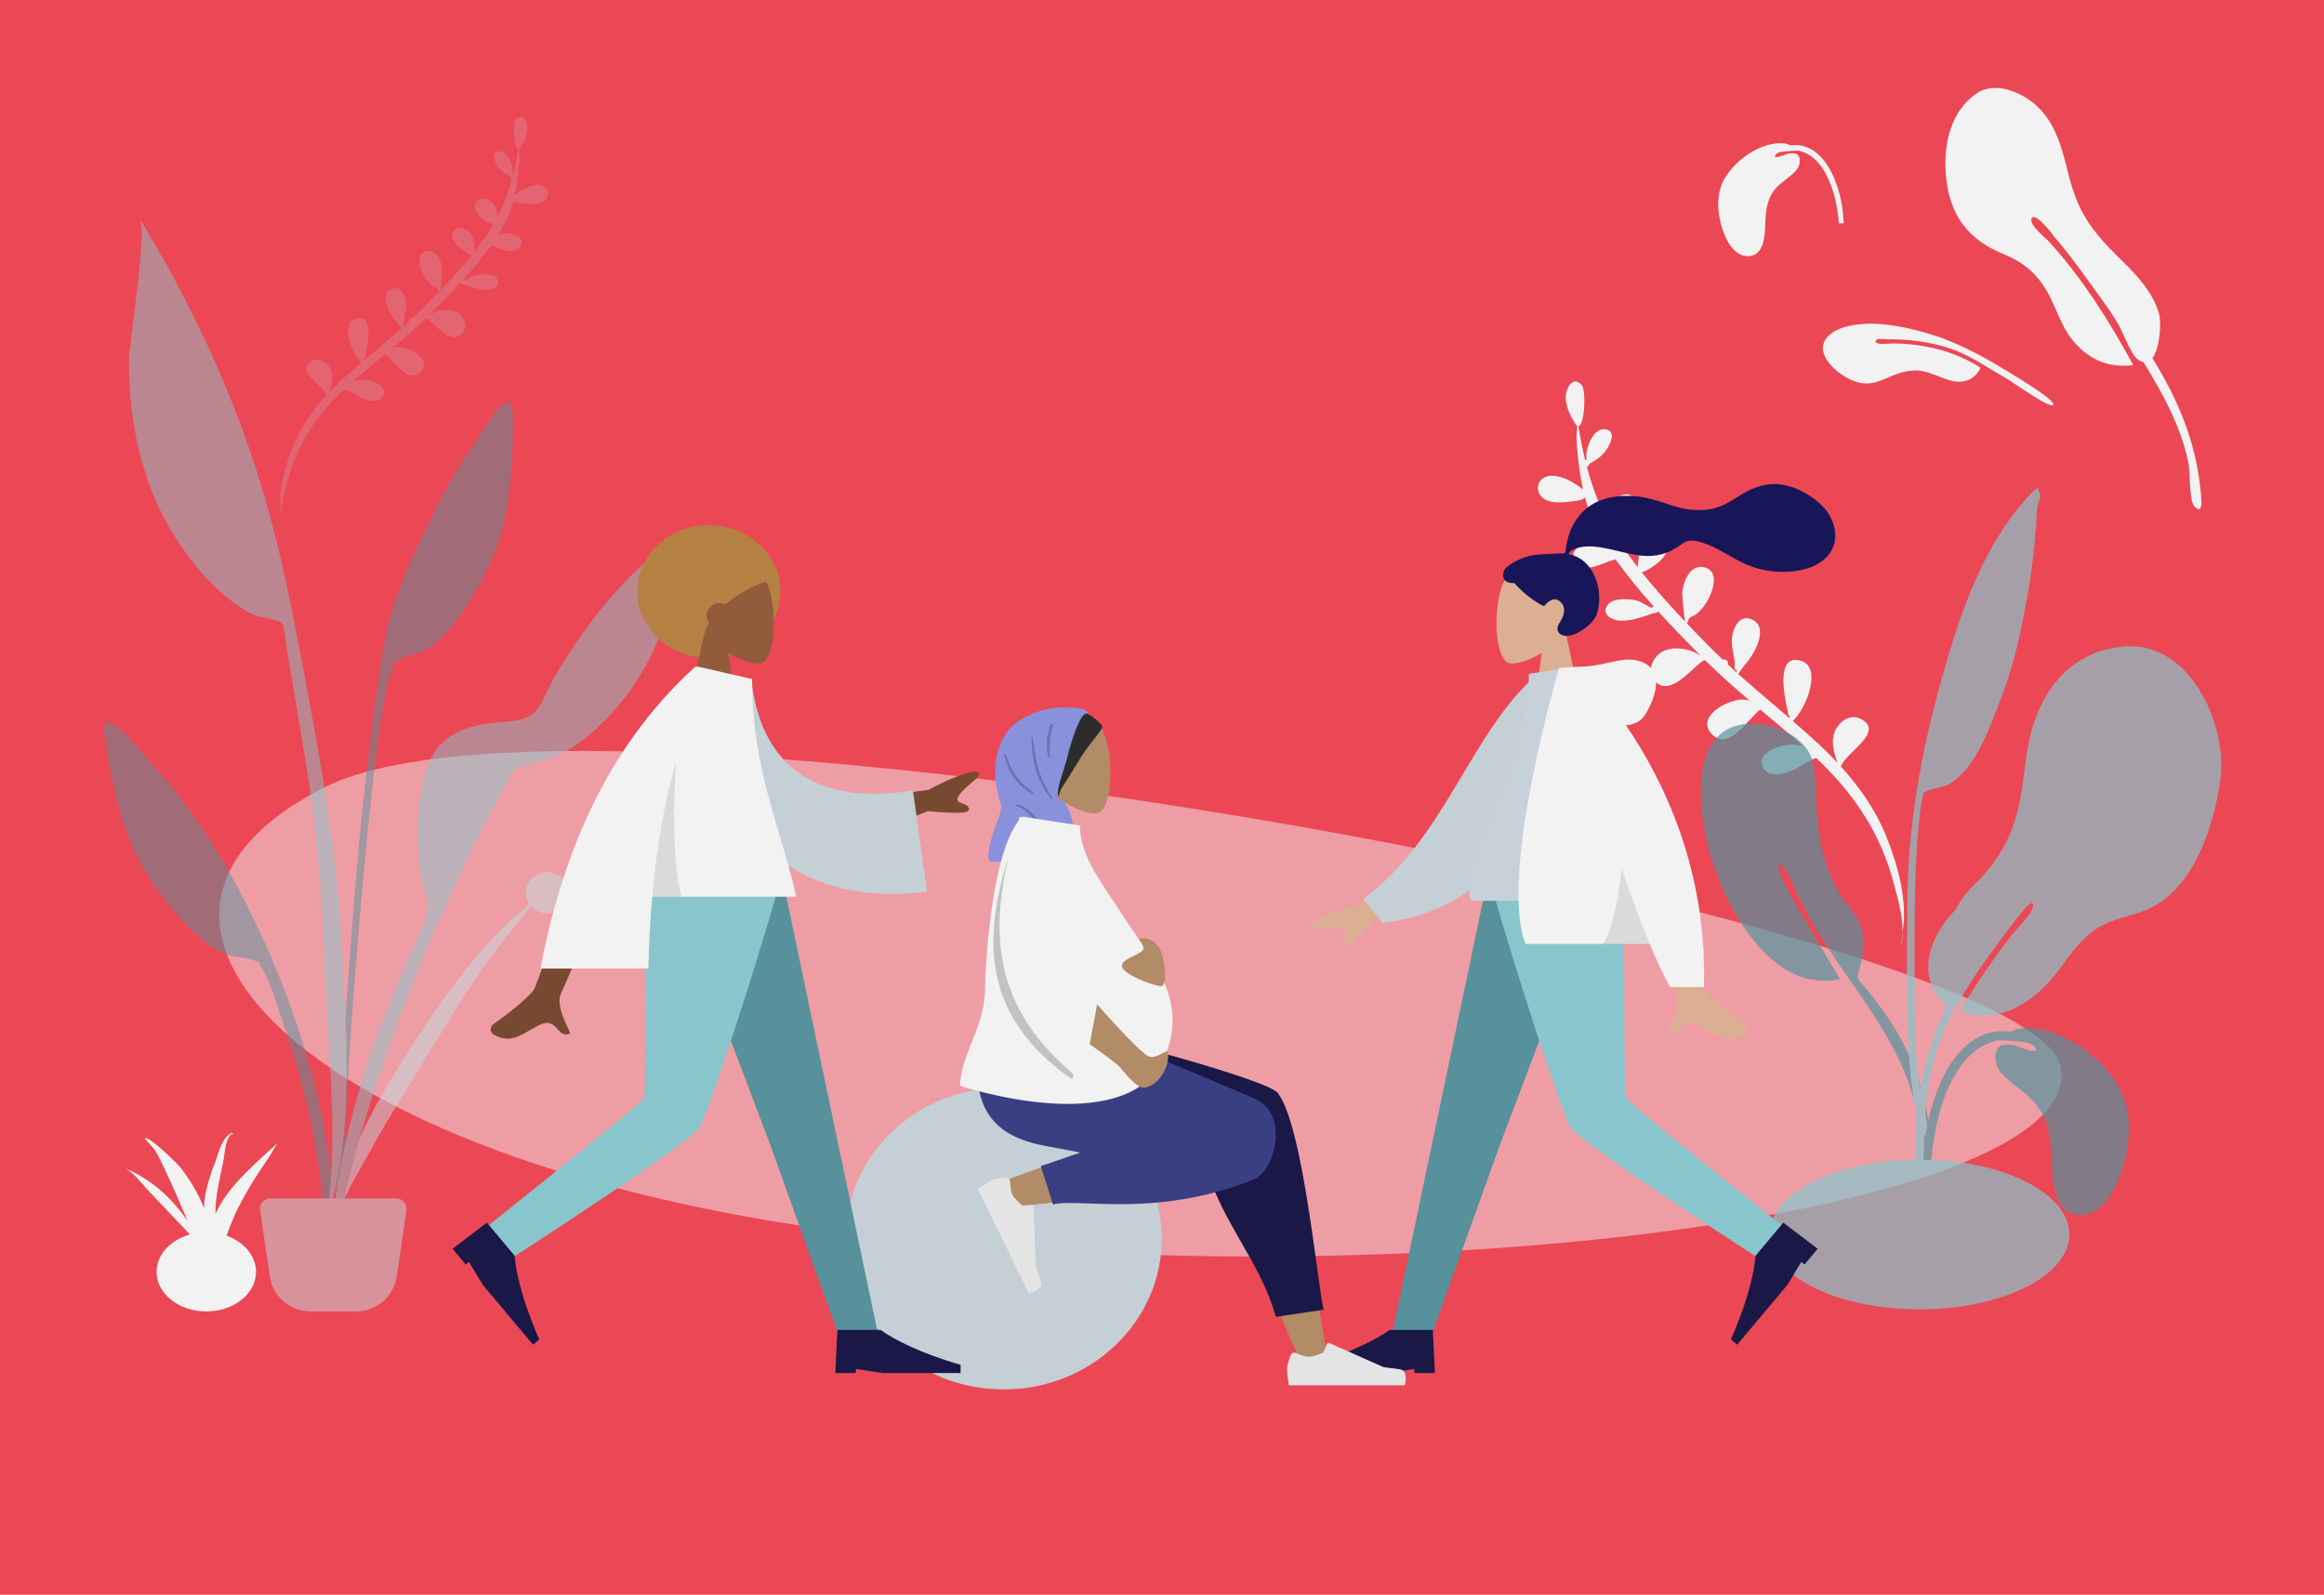 <svg viewBox="-28.82 -28.769 1131.84 776.769" fill="none" xmlns="http://www.w3.org/2000/svg" xmlns:xlink="http://www.w3.org/1999/xlink" overflow="visible" width="1048px" height="719.231px"><rect id="Blush Background Color" fill="#ec4755" x="-28.82" y="-28.769" width="1131.84" height="776.769"/><g id="Master/Scene/3 Characters"><g id="Background" transform="scale(1 1)"><g id="Background/Plants"><g id="Background Shape 2" opacity="0.505"><path id="Background Shape" fill-rule="evenodd" clip-rule="evenodd" d="M974.805 490.795C987.883 559.536 670.715 604.372 397.721 573.082C124.728 541.791 -0.509 419.598 129.759 354.489C260.027 289.38 961.726 422.055 974.805 490.795Z" fill="#F2F2F2"/></g><path id="Leaf Bottom" fill-rule="evenodd" clip-rule="evenodd" d="M722.465 204.353C725.933 201.702 731.313 203.391 734.803 204.956C736.148 205.559 739.586 207.489 742.135 209.661C741.798 208.156 741.498 206.637 741.235 205.106C740.157 198.811 739.414 192.396 739.057 186.019C738.964 184.355 739.085 182.497 739.208 180.614L739.208 180.611C739.249 179.974 739.291 179.334 739.325 178.698C739.185 178.548 739.091 178.34 739.051 178.059C739.037 178.176 739.028 178.269 739.022 178.341C739.011 178.457 739.006 178.515 738.988 178.519C738.969 178.524 738.937 178.475 738.873 178.376C738.848 178.338 738.818 178.292 738.782 178.239C736.202 174.38 734.036 170.03 733.738 165.249C733.486 161.195 736.816 153.523 741.537 158.834C743.649 161.206 743.1 177.864 739.928 178.884C740.776 184.404 741.841 189.915 743.176 195.355C743.376 195.32 743.58 195.317 743.781 195.344C743.762 193.992 743.76 192.516 743.816 192.008C744.291 187.636 747.941 178.76 753.753 180.483C758.218 181.808 755.481 187.26 753.962 189.646C751.515 193.488 748.748 195.151 745.243 197.149C745.173 197.975 744.641 198.455 744.013 198.611C746.359 207.397 749.443 215.966 753.477 224.061L753.585 223.546L753.585 223.546C754.097 221.089 754.694 218.225 755.072 217.623C757.05 214.474 761.427 210.628 765.464 212.491C773.942 216.41 764.74 227.672 757.522 228.897C757.222 229.312 756.904 229.646 756.567 229.837C757.969 232.28 759.468 234.673 761.072 237.004C763.477 240.51 766.062 244.004 768.772 247.479C768.856 244.761 769.928 238.704 770.232 238.053C772.083 234.101 777.418 230.034 781.746 232.842C786.613 236.008 782.2 241.989 779.423 244.696C778.285 245.806 772.657 249.874 770.672 249.892C777.219 258.085 784.446 266.137 791.794 273.899C791.185 270.424 790.39 260.856 790.479 259.794C790.935 254.312 794.536 245.544 801.629 247.681C808.51 249.75 805.466 258.858 803.11 263.2C801.684 265.828 799.711 268.498 797.331 270.331C796.903 270.661 796.343 270.931 795.783 271.2C795.109 271.524 794.436 271.848 793.997 272.277C793.605 272.659 793.485 273.098 793.365 273.533C793.239 273.992 793.115 274.447 792.672 274.828C796.643 279.004 800.642 283.093 804.583 287.069C806.443 288.945 808.337 290.785 810.249 292.602C811.295 292.168 812.787 292.739 812.709 294.222C812.698 294.437 812.648 294.623 812.581 294.793C814.03 296.142 815.488 297.482 816.958 298.807C816.925 298.421 816.934 297.876 817.002 297.125C815.944 298.631 815.988 296.437 816.022 294.764C816.034 294.173 816.044 293.648 816.004 293.373C815.849 292.298 815.648 291.234 815.447 290.171C815.018 287.901 814.59 285.639 814.611 283.296C814.658 278.323 817.805 269.987 824.427 272.949C830.516 275.666 828.301 283.036 826.004 287.657C824.549 290.581 822.56 293.192 820.48 295.691C820.109 296.137 819.697 296.741 819.29 297.34C818.685 298.228 818.089 299.102 817.648 299.428C823.302 304.5 829.089 309.423 834.876 314.346L834.879 314.349C837.47 316.553 840.062 318.758 842.641 320.976C842.754 320.489 842.847 320.006 842.927 319.555C842.765 319.737 842.546 319.822 842.264 319.805C842.189 319.432 842.08 318.936 841.95 318.34C840.356 311.068 835.502 288.917 848.645 293.21C858.274 296.364 851.477 315.652 844.295 322.399C848.654 326.166 852.971 329.982 857.187 333.911C860.237 336.754 863.198 339.694 866.046 342.733C864.572 338.798 863.183 333.705 864.095 329.652C865.422 323.753 871.639 318.184 877.709 321.54C885.277 325.742 879.455 331.482 873.996 336.864C871.208 339.612 868.515 342.267 867.747 344.576C876.8 354.543 884.529 365.616 889.693 378.229C895.31 391.946 900.524 410.377 897.64 425.723C898.173 418.975 895.895 410.503 894.296 404.552C894.079 403.742 893.873 402.979 893.69 402.273C891.287 393.044 887.873 384.065 883.375 375.661C876.169 362.2 866.651 350.774 855.663 340.4C853.161 341.273 850.443 342.889 848.192 344.227C846.812 345.048 845.607 345.765 844.735 346.141C840.531 347.957 832.459 350.56 829.78 344.84C827.146 339.216 833.869 336.07 838.035 334.809C842.061 333.593 845.69 333.74 849.446 334.737C843.63 329.574 837.672 324.575 831.715 319.577L831.714 319.576C830.618 318.656 829.523 317.737 828.428 316.817C826.914 318.06 825.242 319.857 823.466 321.765C817.83 327.82 811.153 334.994 805.19 329.133C796.191 320.288 813.402 311.298 820.735 312C821.635 312.086 822.506 312.276 823.355 312.534C815.877 306.179 808.515 299.692 801.552 292.749C800.303 292.978 798.314 294.818 795.924 297.03C790.554 302 783.161 308.842 777.592 303.455C773.572 299.566 774.949 293.509 778.835 290.046C782.735 286.568 788.391 286.574 793.198 287.745C795.276 288.249 797.193 289.211 798.98 290.383C799.056 290.387 799.129 290.391 799.202 290.395C792.351 283.491 785.457 276.432 778.818 269.132C778.702 269.169 778.583 269.208 778.464 269.247C778.063 269.739 777.391 269.919 776.775 269.81C776.436 269.927 776.089 270.047 775.735 270.169C770.476 271.986 763.717 274.322 758.475 273.315C754.618 272.573 751.117 269.433 754.383 265.567C757.038 262.423 764.24 262.874 767.753 263.619C769.467 263.983 771.333 265.037 773.206 266.095C773.992 266.539 774.78 266.984 775.558 267.379C775.76 266.971 776.113 266.709 776.514 266.583C769.958 259.247 763.702 251.658 758.028 243.739C756.311 244.005 754.406 244.761 752.441 245.54C747.714 247.415 742.64 249.427 738.999 245.093C733.624 238.695 743.733 234.96 748.539 235.568C750.162 235.773 751.762 236.233 753.307 236.842C749.178 230.322 746.025 223.353 743.809 216.033C743.788 216.044 743.768 216.055 743.748 216.066L743.748 216.067C743.717 216.084 743.686 216.102 743.647 216.119C743.68 216.1 743.71 216.082 743.739 216.063L743.739 216.063L743.739 216.063C743.761 216.049 743.783 216.035 743.806 216.021C743.585 215.289 743.372 214.554 743.17 213.815C742.795 213.606 742.444 213.452 742.276 213.389C744.46 214.896 735.248 215.634 733.523 215.772C729.709 216.077 724.599 216.191 721.801 213.062C719.451 210.434 719.589 206.552 722.465 204.353ZM898.05 425.745C897.888 427.968 897.486 430.005 896.737 431.684C897.299 429.772 897.73 427.785 898.05 425.745Z" fill="#F2F2F2"/><path id="Leaf Top" opacity="0.2" fill-rule="evenodd" clip-rule="evenodd" d="M236.297 62.33C233.766 60.414 229.838 61.638 227.288 62.77C226.306 63.207 223.796 64.604 221.933 66.176C222.18 65.087 222.4 63.989 222.592 62.881C223.382 58.329 223.927 53.69 224.19 49.079C224.258 47.876 224.17 46.532 224.082 45.171L224.081 45.169C224.051 44.709 224.021 44.246 223.997 43.785C224.099 43.677 224.168 43.526 224.197 43.323C224.207 43.407 224.213 43.475 224.218 43.527C224.226 43.611 224.229 43.653 224.243 43.656C224.256 43.659 224.28 43.624 224.327 43.552C224.345 43.525 224.367 43.492 224.393 43.453C226.278 40.661 227.862 37.516 228.081 34.059C228.266 31.126 225.838 25.58 222.389 29.422C220.846 31.138 221.24 43.183 223.556 43.92C222.935 47.912 222.155 51.897 221.179 55.831C221.033 55.806 220.884 55.804 220.737 55.824C220.751 54.846 220.753 53.779 220.713 53.411C220.367 50.25 217.705 43.833 213.462 45.082C210.201 46.041 212.197 49.982 213.306 51.707C215.091 54.484 217.11 55.686 219.668 57.13C219.719 57.726 220.108 58.073 220.566 58.186C218.85 64.54 216.596 70.738 213.647 76.592L213.569 76.22C213.195 74.444 212.76 72.373 212.484 71.938C211.042 69.662 207.847 66.882 204.899 68.231C198.707 71.067 205.422 79.207 210.692 80.091C210.911 80.391 211.142 80.632 211.389 80.77C210.364 82.537 209.269 84.268 208.097 85.954C206.339 88.49 204.451 91.018 202.471 93.531C202.411 91.566 201.63 87.186 201.408 86.716C200.058 83.859 196.165 80.921 193.004 82.952C189.449 85.243 192.669 89.567 194.695 91.523C195.525 92.325 199.633 95.264 201.083 95.277C196.299 101.204 191.019 107.029 185.652 112.644C186.097 110.131 186.681 103.212 186.617 102.444C186.286 98.481 183.66 92.142 178.481 93.689C173.455 95.188 175.675 101.773 177.393 104.912C178.434 106.812 179.873 108.742 181.61 110.066C181.923 110.305 182.332 110.499 182.74 110.694C183.232 110.928 183.723 111.162 184.044 111.472C184.33 111.748 184.418 112.065 184.504 112.38C184.596 112.712 184.687 113.041 185.01 113.316C182.109 116.337 179.188 119.296 176.309 122.172C174.95 123.529 173.567 124.861 172.17 126.175C171.406 125.862 170.317 126.275 170.373 127.347C170.381 127.503 170.418 127.637 170.467 127.76C169.408 128.736 168.343 129.705 167.269 130.664C167.294 130.385 167.287 129.991 167.238 129.448C168.01 130.537 167.978 128.95 167.954 127.741C167.946 127.313 167.938 126.933 167.967 126.735C168.081 125.957 168.229 125.188 168.376 124.419C168.69 122.778 169.003 121.141 168.988 119.447C168.956 115.852 166.662 109.825 161.825 111.969C157.378 113.936 158.993 119.265 160.669 122.605C161.729 124.719 163.181 126.606 164.699 128.413C164.97 128.735 165.27 129.172 165.567 129.604C166.008 130.246 166.443 130.878 166.765 131.114C162.635 134.783 158.409 138.345 154.182 141.907L154.181 141.907L154.18 141.908C152.286 143.504 150.393 145.099 148.509 146.704C148.427 146.352 148.359 146.003 148.301 145.676C148.419 145.808 148.579 145.87 148.785 145.858C148.84 145.588 148.919 145.229 149.015 144.798C150.181 139.539 153.733 123.519 144.136 126.629C137.104 128.913 142.059 142.858 147.3 147.734C144.117 150.459 140.963 153.22 137.884 156.063C135.655 158.119 133.493 160.247 131.412 162.445C132.49 159.599 133.505 155.916 132.841 152.985C131.875 148.721 127.337 144.696 122.904 147.125C117.377 150.167 121.626 154.314 125.61 158.204C127.644 160.19 129.609 162.109 130.169 163.779C123.556 170.989 117.908 178.999 114.133 188.121C110.027 198.042 106.213 211.371 108.313 222.467C107.927 217.588 109.593 211.46 110.762 207.157C110.922 206.571 111.072 206.019 111.206 205.508C112.964 198.834 115.46 192.34 118.747 186.262C124.013 176.526 130.967 168.26 138.994 160.754C140.82 161.384 142.804 162.552 144.447 163.519C145.455 164.112 146.334 164.63 146.97 164.902C150.04 166.214 155.933 168.093 157.89 163.956C159.815 159.887 154.908 157.615 151.867 156.705C148.928 155.827 146.278 155.935 143.535 156.657C147.784 152.922 152.136 149.304 156.487 145.688C157.288 145.023 158.088 144.358 158.888 143.692C159.993 144.59 161.213 145.889 162.509 147.268C166.622 151.644 171.494 156.829 175.85 152.588C182.424 146.189 169.861 139.695 164.507 140.206C163.849 140.268 163.213 140.406 162.593 140.593C168.056 135.994 173.433 131.301 178.52 126.278C179.432 126.443 180.884 127.773 182.628 129.371L182.628 129.371C186.547 132.963 191.942 137.908 196.01 134.01C198.946 131.197 197.944 126.818 195.108 124.315C192.261 121.801 188.132 121.808 184.621 122.657C183.104 123.022 181.704 123.718 180.399 124.566C180.343 124.569 180.29 124.572 180.237 124.575C185.242 119.58 190.277 114.473 195.128 109.192C195.212 109.219 195.299 109.247 195.386 109.275C195.679 109.631 196.17 109.761 196.619 109.682C196.865 109.765 197.116 109.851 197.372 109.939L197.378 109.941C201.217 111.253 206.152 112.94 209.979 112.209C212.796 111.672 215.353 109.4 212.97 106.605C211.033 104.333 205.774 104.662 203.209 105.202C201.957 105.466 200.594 106.229 199.227 106.994C198.652 107.316 198.077 107.638 197.509 107.924C197.361 107.629 197.104 107.439 196.811 107.348C201.6 102.041 206.171 96.551 210.317 90.823C211.571 91.015 212.961 91.561 214.395 92.123C217.846 93.477 221.55 94.93 224.21 91.795C228.137 87.166 220.757 84.47 217.248 84.911C216.063 85.06 214.895 85.393 213.766 85.834C216.784 81.118 219.088 76.077 220.709 70.784C220.724 70.792 220.739 70.8 220.753 70.808C220.776 70.821 220.799 70.833 220.827 70.845C220.803 70.832 220.781 70.819 220.76 70.805C220.744 70.795 220.728 70.785 220.711 70.775C220.873 70.246 221.028 69.714 221.176 69.18C221.45 69.028 221.706 68.917 221.829 68.871C220.234 69.962 226.96 70.492 228.219 70.591C231.004 70.81 234.734 70.891 236.779 68.627C238.495 66.726 238.397 63.919 236.297 62.33ZM107.896 222.029C108.019 223.511 108.385 224.863 109.104 225.971C108.576 224.705 108.18 223.386 107.896 222.029Z" fill="#C1DEE2"/><g id="Plant Right" opacity="0.7"><path id="Leaf Me Alone!" fill-rule="evenodd" clip-rule="evenodd" d="M822.822 323.77C836.474 323.062 853.359 331.031 854.815 345.871C855.873 356.653 855.546 367.405 857.183 378.172C858.492 386.776 861.261 395.036 865.038 402.874C868.67 410.411 876.203 416.827 878.162 424.879C879.411 430.01 878.712 437.227 876.99 442.245C874.896 448.347 876.009 447.865 880.182 452.985C888.359 463.018 895.723 473.307 900.93 485.29C908.43 502.55 913.348 522.725 910.564 541.618C910.21 544.017 909.79 552.627 906.486 553.229C902.796 553.902 904.522 548.978 904.719 547.387C905.974 537.238 907.09 528.367 905.575 518.059C899.732 478.288 871.201 452.085 852.623 418.331C851.602 416.59 849.446 412.445 847.947 409.711C845.58 405.393 843.201 397.179 839.997 393.977C833.963 387.947 839.511 400.071 840.686 402.385C842.173 405.313 843.808 408.425 845.332 410.99C852.302 422.882 860.082 435.862 867.28 448.121C836.147 455.214 814.221 417.785 805.866 393.178C798.982 372.905 790.746 325.505 822.822 323.77" fill="#56919C"/><path id="Leaf Me Alone!_2" fill-rule="evenodd" clip-rule="evenodd" d="M1005.81 286.121C982.983 287.932 968.331 302.992 961.511 324.056C957.835 335.407 957.413 347.068 955.37 358.734C952.298 376.284 945.686 389.585 932.764 402.089C928.762 405.961 925.812 409.937 923.716 414.191C919.554 418.438 915.931 423.244 913.269 429.12C909.869 436.624 908.907 445.628 912.832 453.109C913.888 455.121 916.521 459.158 919.25 460.992C909.033 482.752 903.415 506.584 904.048 530.386C904.431 544.753 905.132 559.127 905.951 573.477C906.171 577.33 907.426 583.693 909.31 577.231C911.035 571.32 908.872 562.041 908.672 555.867C907.698 525.786 906.866 498.435 919.248 470.331C920.547 467.385 921.924 464.463 923.357 461.565C923.442 461.516 923.52 461.457 923.599 461.4C923.653 461.442 923.703 461.487 923.758 461.529C923.849 461.365 923.975 461.171 924.121 460.954C924.532 460.529 924.891 459.993 925.233 459.395C926.331 457.873 927.574 456.084 927.581 455.105C927.581 455.098 927.577 455.086 927.577 455.078C935.242 442.565 944.022 430.742 952.99 419.149C952.923 419.234 962.718 405.897 961.204 413.272C960.474 416.827 953.269 423.595 950.359 427.36C943.922 435.735 936.363 446.348 930.082 456.61C929.237 457.096 928.043 459.48 927.179 461.257C926.702 462.157 926.257 463.064 925.82 463.855C948.077 471.208 965.39 456.396 977.196 439.168C977.21 439.147 977.223 439.126 977.236 439.106C980.829 434.346 984.509 429.619 989.107 425.856C996.777 419.576 1004.99 418.468 1014.04 415.378C1038.7 406.951 1049.19 374.987 1052.52 351.27C1056.27 324.513 1037.89 283.483 1005.81 286.121" fill="#89C5CC"/><path id="Leaf Me Alone!_3" fill-rule="evenodd" clip-rule="evenodd" d="M960.723 211.191C937.299 235.569 925.982 269.383 917.022 301.172C907.014 336.676 900.403 372.728 900.149 409.642C899.983 433.895 899.323 458.299 900.739 482.523C901.241 491.126 902.099 499.745 903.462 508.255C903.575 508.955 906.626 527.958 909.545 523.53C911.205 521.012 906.417 503.817 906.056 500.953C904.021 484.822 903.548 468.573 903.647 452.326C903.81 425.575 903.022 398.962 905.733 372.31C906.137 368.33 906.457 364.151 907.402 360.258C908.406 356.119 907.127 357.926 910.396 356.287C913.573 354.695 917.498 354.922 920.794 352.924C933.866 344.997 940.553 324.635 945.758 311.275C951.711 295.998 955.329 279.706 958.219 263.628C960.341 251.816 961.858 240.075 962.716 228.11C962.987 224.339 963.003 220.396 963.744 216.688C963.944 215.688 964.945 213.919 964.909 213.033C964.832 211.158 963.701 210.056 963.608 208.481C962.627 209.363 961.665 210.267 960.723 211.191" fill="#89C5CC"/><ellipse id="Base" cx="906" cy="572.5" rx="73" ry="36.5" fill="#89C5CC"/><path id="Leaf Me Alone!_4" fill-rule="evenodd" clip-rule="evenodd" d="M956.028 472.085C974.095 470.753 994.271 485.329 1002.99 500.497C1010.01 512.726 1008.83 528.785 1004.49 541.778C1001.58 550.476 995.241 562.878 984.665 562.999C971.433 563.15 970.795 546.796 970.539 537.236C970.199 524.525 968.593 513.453 958.577 504.789C957.341 503.72 956.043 502.719 954.746 501.718C953.594 500.829 952.443 499.941 951.334 499.005C951.157 498.855 950.978 498.706 950.8 498.556C947.258 495.579 943.539 492.453 943.086 487.546C942.43 480.436 946.443 479.156 952.571 480.477C952.769 480.52 953.306 480.723 954.036 481C957.166 482.186 963.844 484.718 962.581 481.692C962.105 480.552 960.368 479.648 958.175 478.971C952.501 478.354 945.733 477.638 943.787 478.066C922.792 482.672 914.617 511.755 912.446 530.233C912.212 532.227 912.023 534.228 911.857 536.232H908C908.268 531.393 908.621 526.562 909.43 521.776C912.525 503.473 922.2 476.591 943.42 473.62C944.203 473.51 947.083 473.491 950.571 473.696C952.224 472.772 954.076 472.213 956.028 472.085Z" fill="#56919C"/></g><g id="Plant Left" opacity="0.5"><path id="Leaf" fill-rule="evenodd" clip-rule="evenodd" d="M200.223 190.445C204.425 184.453 212.224 169.235 218.138 167.094C221.948 165.715 220.837 179.98 220.884 182.7C221.067 193.224 220.043 203.681 218.778 214.116C216.498 232.937 209.045 249.697 198.822 265.715C193.562 273.957 187.391 282.3 178.845 287.442C174.912 289.811 170.179 290.207 166.294 292.248C161.769 294.623 164.233 292.703 162.194 297.417C159.363 303.963 158.457 312.408 157.147 319.392C151.132 351.455 136.568 520.945 139.093 553.558C139.317 556.449 135.287 557.14 135.085 553.611C134.016 534.9 143.27 405.322 147.94 362.947C152.609 320.571 157.334 283.135 162.071 268.474C167.819 250.687 178.199 229.298 186.84 212.711C190.854 205.006 195.229 197.565 200.223 190.445Z" fill="#56919C"/><path id="Leaf_2" fill-rule="evenodd" clip-rule="evenodd" d="M231.414 398.278C242.349 390.25 254.186 405.401 244.29 413.43C238.82 417.868 233.101 416.29 229.882 412.591C227.792 415.139 225.836 417.803 223.956 420.052C218.229 426.909 212.817 433.928 207.644 441.111C196.898 456.035 187.689 471.801 178.06 487.278C168.558 502.554 159.132 517.908 150.519 533.571C143.223 546.841 133.498 562.452 131 577C134.79 546.146 149.172 516.49 166.298 489.291C183.285 462.314 202.779 432.853 229.081 411.564C226.404 407.627 226.33 402.008 231.414 398.278Z" fill="#C1DEE2"/><path id="Leaf_3" fill-rule="evenodd" clip-rule="evenodd" d="M23.913 323.031C30.032 324.227 40.031 338.07 45.075 343.344C51.07 349.612 56.508 356.292 61.635 363.292C72.671 378.358 82.541 394.376 90.934 411.08C104.616 438.311 115.578 466.265 123.533 495.918C128.403 514.069 131.556 532.883 133.424 551.565C133.777 555.089 137.471 582.253 132.148 582.985C127.361 583.644 128.84 562.359 128.609 559.463C125.998 526.798 118.177 495.015 107.299 464.226C104.929 457.519 102.728 449.304 98.938 443.268C96.209 438.921 98.919 440.437 94.123 438.792C90.005 437.378 85.313 437.724 81.096 435.993C71.936 432.237 64.601 424.944 58.171 417.608C45.676 403.351 35.774 387.928 30.613 369.66C27.75 359.532 25.118 349.344 23.658 338.902C23.281 336.203 19.972 322.26 23.913 323.031Z" fill="#56919C"/><path id="Leaf_4" fill-rule="evenodd" clip-rule="evenodd" d="M48.061 92.716C71.111 132.69 90.053 176.601 102.283 221.076C109.694 248.023 114.876 275.675 120.025 303.126C127.997 345.632 135.538 388.134 137.683 431.395C139.841 474.906 144.108 525.092 129.861 567C136.978 524.452 130.202 479.162 129.002 436.35C128.429 415.912 126.768 395.674 124.588 375.355C122.473 355.645 119.018 336.029 115.801 316.474C114.234 306.95 112.588 297.441 110.912 287.937C110.411 285.101 110.2 276.687 108.401 274.75C106.591 272.8 97.354 272.005 94.454 270.574C88.615 267.693 83.122 263.6 78.261 259.275C68.942 250.984 60.835 240.151 54.436 229.472C39.631 204.764 33.712 174.61 34.011 145.994C34.068 140.438 43.003 80.61 39.415 79.786C39.631 79.533 39.835 79.272 40.028 79C42.745 83.549 45.411 88.128 48.061 92.716Z" fill="#89C5CC"/><path id="Leaf_5" fill-rule="evenodd" clip-rule="evenodd" d="M296.846 236.887C297.202 236.374 299.517 232.807 298.351 233.035C300.724 232.57 295.087 236.969 301 234.27C298.192 236.922 299.813 240.366 299.85 243.935C299.911 249.73 298.942 255.476 297.851 261.146C296.126 270.109 293.557 278.823 289.828 287.159C281.701 305.326 267.901 322.814 251.518 334.172C243.43 339.779 235.504 341.689 226.28 344.27C220.453 345.901 219.991 348.915 216.898 354.569C210.46 366.345 204.136 378.078 198.457 390.251C191.677 404.788 185.095 419.34 178.886 434.132C157.969 483.957 140.945 535.578 132.005 589C131.786 557.519 139.069 525.095 148.255 495.088C154.947 473.226 163.658 452.151 172.95 431.29C175.201 426.236 178.613 419.735 179.57 414.155C180.239 410.245 178.192 406.486 177.255 402.367C173.601 386.33 173.863 368.363 177.071 352.24C180.609 334.461 190.839 326.209 208.145 323.691C214.474 322.769 222.519 323.107 228.322 320.408C234.645 317.47 237.253 307.81 240.849 301.61C250.506 284.953 261.98 268.979 275.155 254.945C278.803 251.059 282.726 247.473 286.888 244.15C289.513 242.053 295.058 239.47 296.846 236.887Z" fill="#89C5CC"/><path id="Base_2" fill-rule="evenodd" clip-rule="evenodd" d="M97.845 560.729C97.4 557.71 99.74 555 102.791 555H164.209C167.26 555 169.6 557.71 169.155 560.729L164.408 592.918C162.961 602.73 154.541 610 144.622 610H122.378C112.459 610 104.039 602.73 102.592 592.918L97.845 560.729Z" fill="#C1DEE2"/></g><g id="Maceta"><ellipse id="Base_3" cx="71.646" cy="590.728" rx="24.228" ry="19.272" fill="#F2F2F2"/><path id="Fill 27" fill-rule="evenodd" clip-rule="evenodd" d="M78.353 558.174C77.527 559.603 76.79 561.061 76.139 562.54C76.116 559.493 76.284 556.424 76.745 553.313C77.531 547.983 78.732 542.682 79.861 537.388C80.672 533.584 80.621 526.752 83.699 523.72C84.544 523.065 84.747 524.351 84.747 524.908C84.757 525.026 84.745 522.632 83.925 523.049C79.054 525.564 77.476 533.474 75.917 537.434C73.642 543.215 71.706 549.124 70.909 555.138C70.708 556.657 70.598 558.176 70.573 559.692C70.407 559.287 70.252 558.878 70.08 558.474C67.268 551.881 63.475 545.447 58.743 539.514C57.578 538.054 42.934 523.649 41.788 525.854C41.901 526.174 42.138 526.44 42.499 526.651C42.52 526.675 42.521 526.662 42.508 526.626C43.368 528.016 45.814 530.161 46.575 531.379C48.492 534.442 49.982 537.693 51.496 540.882C54.695 547.622 57.662 554.429 60.539 561.25C61.208 562.839 61.907 564.419 62.619 565.994C55.277 555.405 45.483 545.791 32 540.287C36.605 542.63 39.624 547.037 42.734 550.412C46.485 554.483 50.435 558.444 54.193 562.51C58.625 567.307 63.84 572.358 68.104 577.666C72.233 586.336 76.246 595.015 78.723 604.128C77.708 600.98 78.644 596.628 78.47 593.324C78.332 590.693 78.025 588.084 77.603 585.48C78.124 586.655 78.573 587.83 78.776 588.924C78.591 587.09 78.377 585.268 78.147 583.455C78.737 581.758 79.316 580.175 79.707 578.87C81.712 572.179 84.099 565.602 87.35 559.193C90.357 553.264 93.808 547.41 97.567 541.735C99.321 539.089 101.099 536.453 102.866 533.812C104.022 532.083 105.123 529.316 106.733 527.659C96.326 537.174 84.956 546.757 78.353 558.174" fill="#F2F2F2"/></g><g id="Top Leaves"><path id="Leaf_6" fill-rule="evenodd" clip-rule="evenodd" d="M1022.63 123.827C1019.65 113.876 1012.65 106.087 1005.37 98.951C991.22 85.058 983.606 76.468 978.562 56.146C975.595 44.193 972.575 31.528 963.165 22.856C956.313 16.541 944.521 11.236 935.357 15.758C921.261 24.172 917.475 41.439 918.896 56.9C920.659 76.064 929.61 87.88 946.807 94.938C956.497 98.913 962.938 104.159 968.197 113.299C972.405 120.607 974.858 129.759 980.145 136.384C988.05 146.289 997.941 150.691 1010.13 149.046C998.714 128.035 985.371 106.826 969.277 89.135C967.771 87.357 958.886 80.549 960.678 77.518C962.652 74.181 971.774 86.718 971.709 86.642C976.386 92.01 980.714 97.715 984.963 103.475C984.953 103.48 984.94 103.484 984.928 103.489C989.304 109.4 993.644 115.397 997.902 121.469C999.624 124.038 1001.3 126.639 1002.9 129.306C1005.26 133.219 1009 144.325 1012.85 146.731C1013.67 147.245 1014.44 147.533 1015.15 147.651C1017.78 151.956 1020.33 156.295 1022.77 160.685C1029.12 172.151 1034.57 184.257 1037.08 197.202C1037.81 200.981 1037.29 215.114 1039.87 217.842C1044.58 222.831 1043.2 213.223 1042.92 210.323C1040.58 186.31 1031.96 165.852 1019.44 145.664C1023.29 140.642 1023.84 127.859 1022.63 123.827" fill="#F2F2F2"/><path id="Leaf_7" fill-rule="evenodd" clip-rule="evenodd" d="M861.131 135.43C866.102 129.573 878.052 128.579 885.361 128.971C894.404 129.456 903.694 131.658 912.298 134.32C926.471 138.704 940.244 146.706 952.727 154.451C954.231 155.384 972.764 166.529 971.124 168.485C969.498 170.423 951.305 157.184 947.25 154.902C938.597 150.032 930.662 144.272 921.124 141.055C911.249 137.724 900.805 136.405 890.42 136.496C889.087 136.508 884.74 135.579 884.646 137.551C884.554 139.479 891.748 138.473 893.016 138.485C898.255 138.533 903.527 139.026 908.691 139.934C918.368 141.635 927.465 145.061 935.753 150.317C933.44 155.694 927.897 158.173 922.081 156.828C917.055 155.664 912.156 152.796 907.234 151.966C903.845 151.395 900.451 151.735 897.164 152.69C888.494 155.209 883.494 160.371 873.961 156.781C866.489 153.966 853.991 143.853 861.131 135.43" fill="#F2F2F2"/><path id="Leaf Me Alone!_5" fill-rule="evenodd" clip-rule="evenodd" d="M839.753 41.051C828.714 40.246 816.388 49.056 811.063 58.223C806.771 65.615 807.494 75.321 810.145 83.173C811.921 88.431 815.795 95.926 822.257 95.999C830.341 96.091 830.73 86.207 830.887 80.428C831.095 72.746 832.076 66.054 838.195 60.818C838.95 60.172 839.743 59.566 840.536 58.961C841.239 58.424 841.943 57.887 842.62 57.322C842.728 57.231 842.837 57.141 842.946 57.05C845.11 55.251 847.383 53.361 847.659 50.396C848.06 46.099 845.608 45.325 841.864 46.124C841.743 46.149 841.415 46.272 840.969 46.44C839.057 47.157 834.977 48.687 835.749 46.858C836.039 46.169 837.101 45.623 838.441 45.213C841.907 44.84 846.042 44.408 847.231 44.666C860.058 47.45 865.052 65.028 866.379 76.196C866.529 77.46 866.649 78.729 866.753 80H869.105C868.94 77.015 868.726 74.036 868.221 71.085C866.331 60.022 860.42 43.775 847.455 41.979C846.977 41.913 845.217 41.901 843.086 42.025C842.076 41.467 840.945 41.129 839.753 41.051Z" fill="#F2F2F2"/></g></g></g><g id="Master/Pose/Standing" transform="matrix(-1 0 0 1 878 214) scale(1 1)"><g id="Master/Pose/Standing"><g id="Head/Front" transform="translate(82 0) scale(1 1)"><g id="Head/Front/Airy"><g id="Head"><path id="SKIN" fill-rule="evenodd" clip-rule="evenodd" d="M73.935 75.244C80.411 79.147 86.774 81.033 89.76 80.263C97.25 78.333 97.938 50.935 92.143 40.134C86.349 29.333 56.558 24.625 55.057 46.026C54.536 53.453 57.654 60.081 62.262 65.49L54 104H78L73.935 75.244Z" fill="#dcae92"/></g><path id="hair" fill-rule="evenodd" clip-rule="evenodd" d="M78.464 27.685C75.301 27.166 66.784 26.81 65.213 26.81C64.21 26.81 63.122 27.039 62.527 26.118C62.041 25.363 62.219 24.087 62.074 23.211C61.905 22.194 61.665 21.189 61.423 20.187C60.733 17.337 59.69 14.625 58.231 12.079C55.492 7.302 51.481 3.56 46.417 1.383C40.824 -1.021 34.496 -1.572 28.48 -1.084C22.043 -0.562 16.216 1.563 10.138 3.562C4.346 5.468 -1.72 6.218 -7.778 5.288C-13.882 4.35 -18.493 1.042 -23.641 -2.098C-28.912 -5.312 -34.934 -7.414 -41.165 -6.931C-46.98 -6.48 -52.341 -4.078 -57.15 -0.871C-61.649 2.131 -65.362 5.742 -67.458 10.824C-69.713 16.291 -69.711 22.292 -66.003 27.123C-60.628 34.127 -50.65 35.938 -42.349 35.758C-37.547 35.654 -32.832 34.777 -28.299 33.183C-22.253 31.056 -17.029 27.452 -11.373 24.528C-8.719 23.156 -5.975 22.029 -3.099 21.217C-0.309 20.429 2.44 20.067 4.966 21.753C7.639 23.537 10.034 25.288 13.092 26.405C16.026 27.476 19.133 28.075 22.258 28.051C28.339 28.004 34.333 26.109 40.239 24.84C45.054 23.806 50.207 22.774 55.117 23.769C57.166 24.184 60.159 25.041 60.899 27.17C48.444 29.427 43.553 44.83 47.064 56.137C48.959 62.24 60.35 69.374 64.779 66.166C67.585 64.133 65.881 61.465 64.779 59.703C62.668 56.33 61.945 51.997 65.852 49.648C69.222 47.622 72.765 52.433 72.832 52.427C73.758 52.354 81.76 47.828 87.274 41.224C92.713 41.547 93.539 37.96 92.24 35.027C90.941 32.094 82.834 28.402 78.464 27.685Z" fill="#181658"/></g></g><g id="Lower Body/Standing" transform="translate(0 187) scale(1 1)"><g id="Lower Body/Standing/Skinny Jeans Walk"><path id="Leg" fill-rule="evenodd" clip-rule="evenodd" d="M128 0L176.082 127.227L209.783 221H229L182.674 0L128 0Z" fill="#56919c"/><path id="Leg" fill-rule="evenodd" clip-rule="evenodd" d="M116.117 0C115.594 43.654 115.972 102.427 114.754 105.149C113.536 107.87 39 167.157 39 167.157L48.905 184C48.905 184 137.397 126.934 141.921 119.331C146.445 111.728 169.174 41.763 181 0H116.117Z" fill="#89c5cc"/><path id="Shoe" fill-rule="evenodd" clip-rule="evenodd" d="M21.574 178.491L38.304 165.759L51.803 181.846C53.36 200.037 63.848 222.649 63.848 222.649L60.784 225.22L36.358 196.11L29.534 184.866L28.002 186.152L21.574 178.491Z" fill="#191847"/><path id="Shoe_2" fill-rule="evenodd" clip-rule="evenodd" d="M208 239L209 218L230 218C244.936 228.5 269 235 269 235V239H231L218 237V239H208Z" fill="#191847"/></g></g><g id="Upper Body" transform="translate(22 82) scale(1 1)"><g id="Upper Body/Hoodie"><path id="SKIN" fill-rule="evenodd" clip-rule="evenodd" d="M222.68 115.635L190.781 92.212L183.73 109.642L215.318 122.741C224.251 133.235 229.246 137.61 230.304 135.865C231.195 134.394 230.499 133.017 229.857 131.749C229.357 130.76 228.89 129.838 229.233 128.989C230.018 127.049 236.019 127.254 241.705 127.691C247.392 128.128 245.735 125.598 244.364 124.349C238.559 120.874 231.331 117.97 222.68 115.635ZM55.398 156.908C58.328 150.963 68.308 93.02 68.308 93.02L89.205 93.102C89.205 93.102 69.851 155.583 68.308 159.406C66.304 164.372 69.708 171.587 72.016 176.48C72.373 177.237 72.704 177.938 72.985 178.567C69.782 180 68.243 178.268 66.622 176.442C64.79 174.379 62.851 172.197 58.288 174.319C56.525 175.14 54.857 176.109 53.227 177.057C47.597 180.329 42.425 183.336 35.389 178.994C34.274 178.306 33.051 175.715 36.005 173.69C43.362 168.645 53.965 159.815 55.398 156.908Z" fill="#dcae92"/><path id="Coat Back" fill-rule="evenodd" clip-rule="evenodd" d="M127.695 5.332L136.342 3.849C168.425 31.564 181.603 84.809 220.929 113.015L211.464 124.748C143.24 116.3 126.33 51.355 127.695 5.332Z" fill="#c5cfd6"/><path id="Shirt" fill-rule="evenodd" clip-rule="evenodd" d="M90 114C90 114 142.008 114 166.511 114C170.008 114 169.349 108.952 168.843 106.404C163.011 77.004 140.241 45.312 140.241 3.461L118.172 0C99.918 29.358 93.605 65.505 90 114Z" fill="#C7D1D9"/><path id="Coat Front" fill-rule="evenodd" clip-rule="evenodd" d="M81.397 135C77.958 143.259 74.586 150.465 71.409 156H55C53.234 98.919 74.845 54.996 92.931 28.513C88.916 28.226 85.291 26.546 83 22.411C74.933 7.856 77.847 -0.158 86.467 -2.792C91.207 -4.24 95.666 -3.252 101.002 -2.068C105.369 -1.1 110.325 -0.001 116.504 2.76336e-08C116.506 2.76336e-08 116.508 2.76336e-08 116.51 2.76336e-08C117.109 2.76336e-08 117.654 0.04 118.148 0.117L125.472 0.535C125.472 0.535 155.205 101.305 141.872 135H81.397Z" fill="#f2f2f2"/><path id="Shade" fill-rule="evenodd" clip-rule="evenodd" d="M81.397 135C85.909 124.164 90.535 111.516 94.987 98.454C96.645 112.839 99.405 127.286 104 135H81.397Z" fill="black" fill-opacity="0.1"/></g></g></g></g><g id="Master/Pose/Sitting" transform="translate(378 214) scale(1 1)"><g id="Master/Pose/Sitting"><g id="Head/Front" transform="translate(38 73) scale(1 1)"><g id="Head/Front/Hijab 1"><g id="Head"><path id="SKIN" fill-rule="evenodd" clip-rule="evenodd" d="M73.935 75.244C80.411 79.147 86.774 81.033 89.76 80.263C97.25 78.333 97.938 50.935 92.143 40.134C86.349 29.333 56.558 24.625 55.057 46.026C54.536 53.453 57.654 60.081 62.262 65.49L54 104H78L73.935 75.244Z" fill="#b28b67"/></g><g id="Hijab"><path id="Front" fill-rule="evenodd" clip-rule="evenodd" d="M86.735 33.011C86.185 32.683 85.035 31.991 84.453 31.741C84.315 31.68 83.349 30.991 83.323 31C82.592 31.247 80.476 32.157 80.294 32.944C80.266 33.004 80.238 33.059 80.211 33.108C79.911 33.654 79.636 34.212 79.374 34.778C78.797 36.019 78.3 37.317 77.825 38.604C76.9 41.112 76.097 43.677 75.358 46.249C74.605 48.866 73.967 51.515 73.252 54.143C72.224 57.925 70.907 61.615 69.886 65.396C69.234 67.81 68.871 70.252 69.042 72.737C69.044 72.767 69.045 72.796 69.048 72.826C69.049 72.839 69.05 72.851 69.051 72.864C69.08 73.246 69.122 73.629 69.177 74.013C69.226 74.341 69.274 74.671 69.326 75C70.259 73.14 70.971 71.09 71.727 69.144C71.801 68.954 71.872 68.762 71.941 68.569C72.184 68.175 72.433 67.783 72.684 67.393C74.269 64.932 75.86 62.48 77.379 59.974C80.113 55.468 82.821 50.866 86.061 46.728C87.018 45.506 87.997 44.303 88.942 43.071C89.48 42.37 90.003 41.657 90.51 40.931C90.872 40.413 92.447 38.604 91.877 37.518C91.585 36.962 88.161 33.863 86.735 33.011Z" fill="#2C2C2C"/><path id="Turban" fill-rule="evenodd" clip-rule="evenodd" d="M84.626 31.831C85.161 32.011 84.9 30.898 84.383 30.507C81.984 28.693 72.813 28.035 64.832 29.692C59.485 30.802 53.267 33.564 48.997 37.115C45.147 40.317 42.499 45.449 41.136 50.408C39.705 55.614 39.488 61.042 40.286 66.381C40.461 67.554 40.837 68.672 41.047 69.82C41.283 71.112 41.404 72.357 41.825 73.615C42.083 74.385 42.521 75.139 42.741 75.914C42.992 76.797 42.839 77.615 42.656 78.513C42.358 79.978 41.988 81.44 41.462 82.839C40.672 84.94 39.714 86.907 39.113 89.087C38.314 91.988 34.97 101.427 37.414 104H83.932C82.761 100.805 79.245 97.044 78.533 93.624C78.114 91.609 77.914 87.209 77.871 87.049C76.822 79.822 74.775 76.371 73.493 75.119C72.211 73.867 70.504 73.482 70.416 72.395C70.052 67.902 71.839 63.597 73.149 59.404C74.71 54.407 75.855 49.285 77.464 44.304C78.177 42.099 81.85 30.898 84.626 31.831Z" fill="#8991DC"/><path id="Shade" fill-rule="evenodd" clip-rule="evenodd" d="M66.562 53.142C66.184 45.537 66.562 42.566 68.316 37H67.234C65.525 39.209 64.094 45.965 65.701 53.142H66.562ZM45.364 52.784L45.364 52.784L45.364 52.783C45.175 52.322 44.982 51.849 44.782 51.364L44.094 51.695C46.264 59.631 48.903 65.757 57.965 70.893L58.67 70.399C50.1 64.373 48.262 59.876 45.364 52.784ZM58.213 43.292C58.304 43.981 58.391 44.651 58.476 45.306V45.306C59.779 55.359 60.605 61.735 67.866 73.298L67.043 73.549C59.083 62.826 57.821 54.074 57.445 43.354L58.213 43.292ZM50.373 75.88L49.669 76.736C53.196 77.474 55.594 80.068 58.343 83.042C61.251 86.188 64.553 89.759 70 92.007L71.011 91.394C65.066 88.303 62.3 85.231 59.885 82.548C57.385 79.771 55.26 77.411 50.373 75.88Z" fill="black" fill-opacity="0.2"/></g></g></g><g id="Lower Body/Sitting" transform="translate(-44 260) scale(1 1)"><g id="Lower Body/Sitting/Sweat Pants"><g id="Seat"><ellipse id="Ballsy Ball" cx="126" cy="100.5" rx="77" ry="73.5" fill="#C5CFD6"/></g><path id="SKIN" fill-rule="evenodd" clip-rule="evenodd" d="M245.711 96.58C249.43 109.608 258.697 134.302 271.509 162.66L283.685 159.107C273.033 93.853 264.168 50.651 259.09 37.502C255.735 28.814 230.353 29.832 233.273 47.313C234.498 54.643 239.343 74.273 245.711 96.58ZM195.667 50.361C175.812 54.475 134.644 69.017 122.888 73.664C115.5 76.584 120.263 86.488 126.566 85.621C127.633 85.475 131.41 85.052 137.044 84.422C155.142 82.397 192.412 78.228 220.679 74.16C235.563 72.017 227.556 44.138 212.102 47.088C206.903 48.081 201.373 49.179 195.667 50.361Z" fill="#b28b67"/><path id="Leg Back" fill-rule="evenodd" clip-rule="evenodd" d="M259.869 30.138C257.839 23.514 165.562 0 165.562 0H158V7.047L221.587 39.416C221.503 40.461 221.554 41.565 221.759 42.729C221.3 66.726 231.571 84.653 241.739 102.402C248.389 114.008 254.994 125.539 258.528 138.641L281.889 135.156C281.209 133.416 280.133 125.568 278.661 114.839C274.952 87.785 268.729 42.409 260 30.403C259.97 30.361 259.939 30.32 259.907 30.278C259.896 30.231 259.883 30.185 259.869 30.138Z" fill="#191847"/><path id="Leg Front" fill-rule="evenodd" clip-rule="evenodd" d="M163.283 58.641C157.465 57.476 152.107 56.436 147.523 55.632C117.909 50.438 109.274 34.586 114.38 0H168.942C177.855 2.56 224.174 21.985 248.207 32.316C264.113 39.154 259.099 63.804 250.091 70.219C250.042 70.613 249.88 70.88 249.591 71C215.44 85.154 186.318 84.098 167.617 83.42C159.784 83.136 153.78 82.918 150 83.912L144.077 65.228L163.283 58.641Z" fill="#393f82"/><g id="Left [shoe]"><path id="shoe" fill-rule="evenodd" clip-rule="evenodd" d="M129.127 72.695C129.081 71.525 128.094 70.589 126.93 70.713C124.806 70.939 121.672 71.38 120.147 72.124C117.716 73.31 113.446 76.395 113.446 76.395C114.822 79.215 138.171 127.088 138.171 127.088C138.171 127.088 145.668 125.878 144.112 121.367C142.557 116.855 141.603 113.835 141.603 113.835L140.615 85.15C140.596 84.587 140.115 84.151 139.553 84.186L135.14 84.463C135.14 84.463 131.379 81.419 130.177 78.955C129.446 77.455 129.204 74.656 129.127 72.695Z" fill="#E4E4E4"/></g><g id="Right [shoe]"><path id="shoe_2" fill-rule="evenodd" clip-rule="evenodd" d="M268.45 156.284C267.378 155.813 266.104 156.29 265.705 157.391C264.977 159.398 264 162.409 264 164.106C264 166.811 264.901 172 264.901 172C268.039 172 321.303 172 321.303 172C321.303 172 323.502 164.732 318.765 164.152C314.028 163.573 310.895 163.106 310.895 163.106L284.68 151.419C284.165 151.189 283.563 151.43 283.348 151.951L281.663 156.039C281.663 156.039 277.278 158.085 274.537 158.085C272.868 158.085 270.246 157.074 268.45 156.284Z" fill="#E4E4E4"/></g></g></g><g id="Upper Body" transform="translate(-22 155) scale(1 1)"><g id="Upper Body/Pregnant"><path id="Shirt" fill-rule="evenodd" clip-rule="evenodd" d="M181.729 118.264C162.738 157.816 82.791 131.11 82.791 131.11C82.791 124.256 85.51 117.385 88.365 110.169C91.426 102.431 94.644 94.296 94.837 85.361C95.191 68.921 98.265 19.113 111.093 2.287C111.327 1.527 111.564 0.764 111.804 0L112.692 0.418C112.831 0.275 112.97 0.136 113.111 0L141.101 4.328C141.101 16.988 149.203 28.993 156.497 39.8C158.271 42.43 159.998 44.988 161.549 47.468C163.58 50.716 165.871 54.022 168.22 57.41C180.115 74.569 193.464 93.825 181.729 118.264Z" fill="#f2f2f2"/><path id="SKIN" fill-rule="evenodd" clip-rule="evenodd" d="M145.863 110.787C147.735 101.127 148.949 94.677 149.506 91.439C164.418 108.29 173.033 116.813 175.35 117.009C179.709 117.376 182.93 113.511 183.847 114.598C185.362 119.098 181.081 130.362 172.898 132C168.991 132.782 162.944 124.724 160.453 121.869C159.473 120.746 154.61 117.052 145.863 110.787V110.787ZM171.621 59.282C175.487 59.282 177.563 60.88 179.849 64.105C182.134 67.329 184.297 82.535 180.628 82.535C176.958 82.535 161.583 76.657 161.583 72.705C161.583 68.753 172.074 67.08 172.074 64.105C172.074 61.13 167.756 59.282 171.621 59.282Z" fill="#b28b67"/><path id="Shade" fill-rule="evenodd" clip-rule="evenodd" d="M106.565 18.719C96.748 59.651 100.747 94.173 138.058 125.487C137.62 127.06 137.357 128 137.357 128C93.561 97.391 93.54 60.297 106.565 18.719Z" fill="black" fill-opacity="0.2"/></g></g></g></g><g id="Master/Pose/Standing" transform="translate(170 214) scale(1 1)"><g id="Master/Pose/Standing"><g id="Head/Front" transform="translate(82 0) scale(1 1)"><g id="Head/Front/Afro"><ellipse id="Hair Back" cx="64.416" cy="45.353" rx="34.835" ry="32.353" fill="#b58143"/><g id="Head"><path id="SKIN" fill-rule="evenodd" clip-rule="evenodd" d="M73.935 75.244C80.411 79.147 86.774 81.033 89.76 80.263C97.25 78.333 97.938 50.935 92.143 40.134C86.349 29.333 56.558 24.625 55.057 46.026C54.536 53.453 57.654 60.081 62.262 65.49L54 104H78L73.935 75.244Z" fill="#915b3c"/></g><path id="Hair" fill-rule="evenodd" clip-rule="evenodd" d="M56.617 31C38.233 49 56.687 68.132 61.743 68.132C62.069 65.535 63.065 63.008 64.524 60.604C63.749 59.6 63.29 58.352 63.29 57C63.29 53.686 66.046 51 69.447 51C70.509 51 71.508 51.262 72.38 51.723C79.75 45.438 88.993 41.056 93.583 40.194C101.566 38.696 75 13 56.617 31Z" fill="#b58143"/></g></g><g id="Lower Body/Standing" transform="translate(0 187) scale(1 1)"><g id="Lower Body/Standing/Skinny Jeans Walk"><path id="Leg" fill-rule="evenodd" clip-rule="evenodd" d="M128 0L176.082 127.227L209.783 221H229L182.674 0L128 0Z" fill="#56919c"/><path id="Leg" fill-rule="evenodd" clip-rule="evenodd" d="M116.117 0C115.594 43.654 115.972 102.427 114.754 105.149C113.536 107.87 39 167.157 39 167.157L48.905 184C48.905 184 137.397 126.934 141.921 119.331C146.445 111.728 169.174 41.763 181 0H116.117Z" fill="#89c5cc"/><path id="Shoe" fill-rule="evenodd" clip-rule="evenodd" d="M21.574 178.491L38.304 165.759L51.803 181.846C53.36 200.037 63.848 222.649 63.848 222.649L60.784 225.22L36.358 196.11L29.534 184.866L28.002 186.152L21.574 178.491Z" fill="#191847"/><path id="Shoe_2" fill-rule="evenodd" clip-rule="evenodd" d="M208 239L209 218L230 218C244.936 228.5 269 235 269 235V239H231L218 237V239H208Z" fill="#191847"/></g></g><g id="Upper Body" transform="translate(22 82) scale(1 1)"><g id="Upper Body/Long Sleeve"><path id="SKIN" fill-rule="evenodd" clip-rule="evenodd" d="M231.483 59.925L192 65.311L199.084 83L231.121 70.299C244.93 71.661 251.607 71.333 251.153 69.315C250.77 67.613 249.302 67.099 247.95 66.626C246.897 66.257 245.914 65.913 245.569 65.052C244.78 63.083 249.269 59.003 253.693 55.315C258.117 51.627 255.148 50.948 253.281 51.003C246.647 52.558 239.381 55.532 231.483 59.925ZM39.398 156.908C42.328 150.963 67.97 74.45 67.97 74.45L89.867 74.532C89.867 74.532 53.851 155.583 52.308 159.406C50.304 164.372 53.708 171.587 56.016 176.48C56.373 177.237 56.704 177.938 56.985 178.567C53.782 180 52.243 178.268 50.622 176.442C48.79 174.379 46.851 172.197 42.288 174.319C40.525 175.14 38.857 176.109 37.227 177.057C31.597 180.329 26.425 183.336 19.389 178.994C18.274 178.306 17.051 175.715 20.005 173.69C27.362 168.645 37.965 159.815 39.398 156.908Z" fill="#784931"/><path id="Clothes Back" fill-rule="evenodd" clip-rule="evenodd" d="M127.949 5L145.094 6.142C149.317 44.343 172.316 68.473 223.811 60.304L230.652 109.499C182.523 115.719 140.313 96.45 131.662 44.279C129.423 30.773 127.655 16.718 127.949 5Z" fill="#c5cfd6"/><path id="Clothes" fill-rule="evenodd" clip-rule="evenodd" d="M42.402 147C54.305 83.664 79.43 34.664 117.776 0H119.421H119.477L119.491 0.016L145.468 5.965C145.468 37.169 152.41 60.484 159.084 82.9C161.966 92.58 164.798 102.093 167 112H96.844C95.855 123.351 95.249 135.018 94.932 147H42.402Z" fill="#f2f2f2"/><path id="Shade" fill-rule="evenodd" clip-rule="evenodd" d="M96.844 112C98.856 88.891 102.449 67.09 108.388 46.598C107.086 68.512 106.725 95.698 111.103 112H96.844Z" fill="black" fill-opacity="0.1"/></g></g></g></g></g></svg>